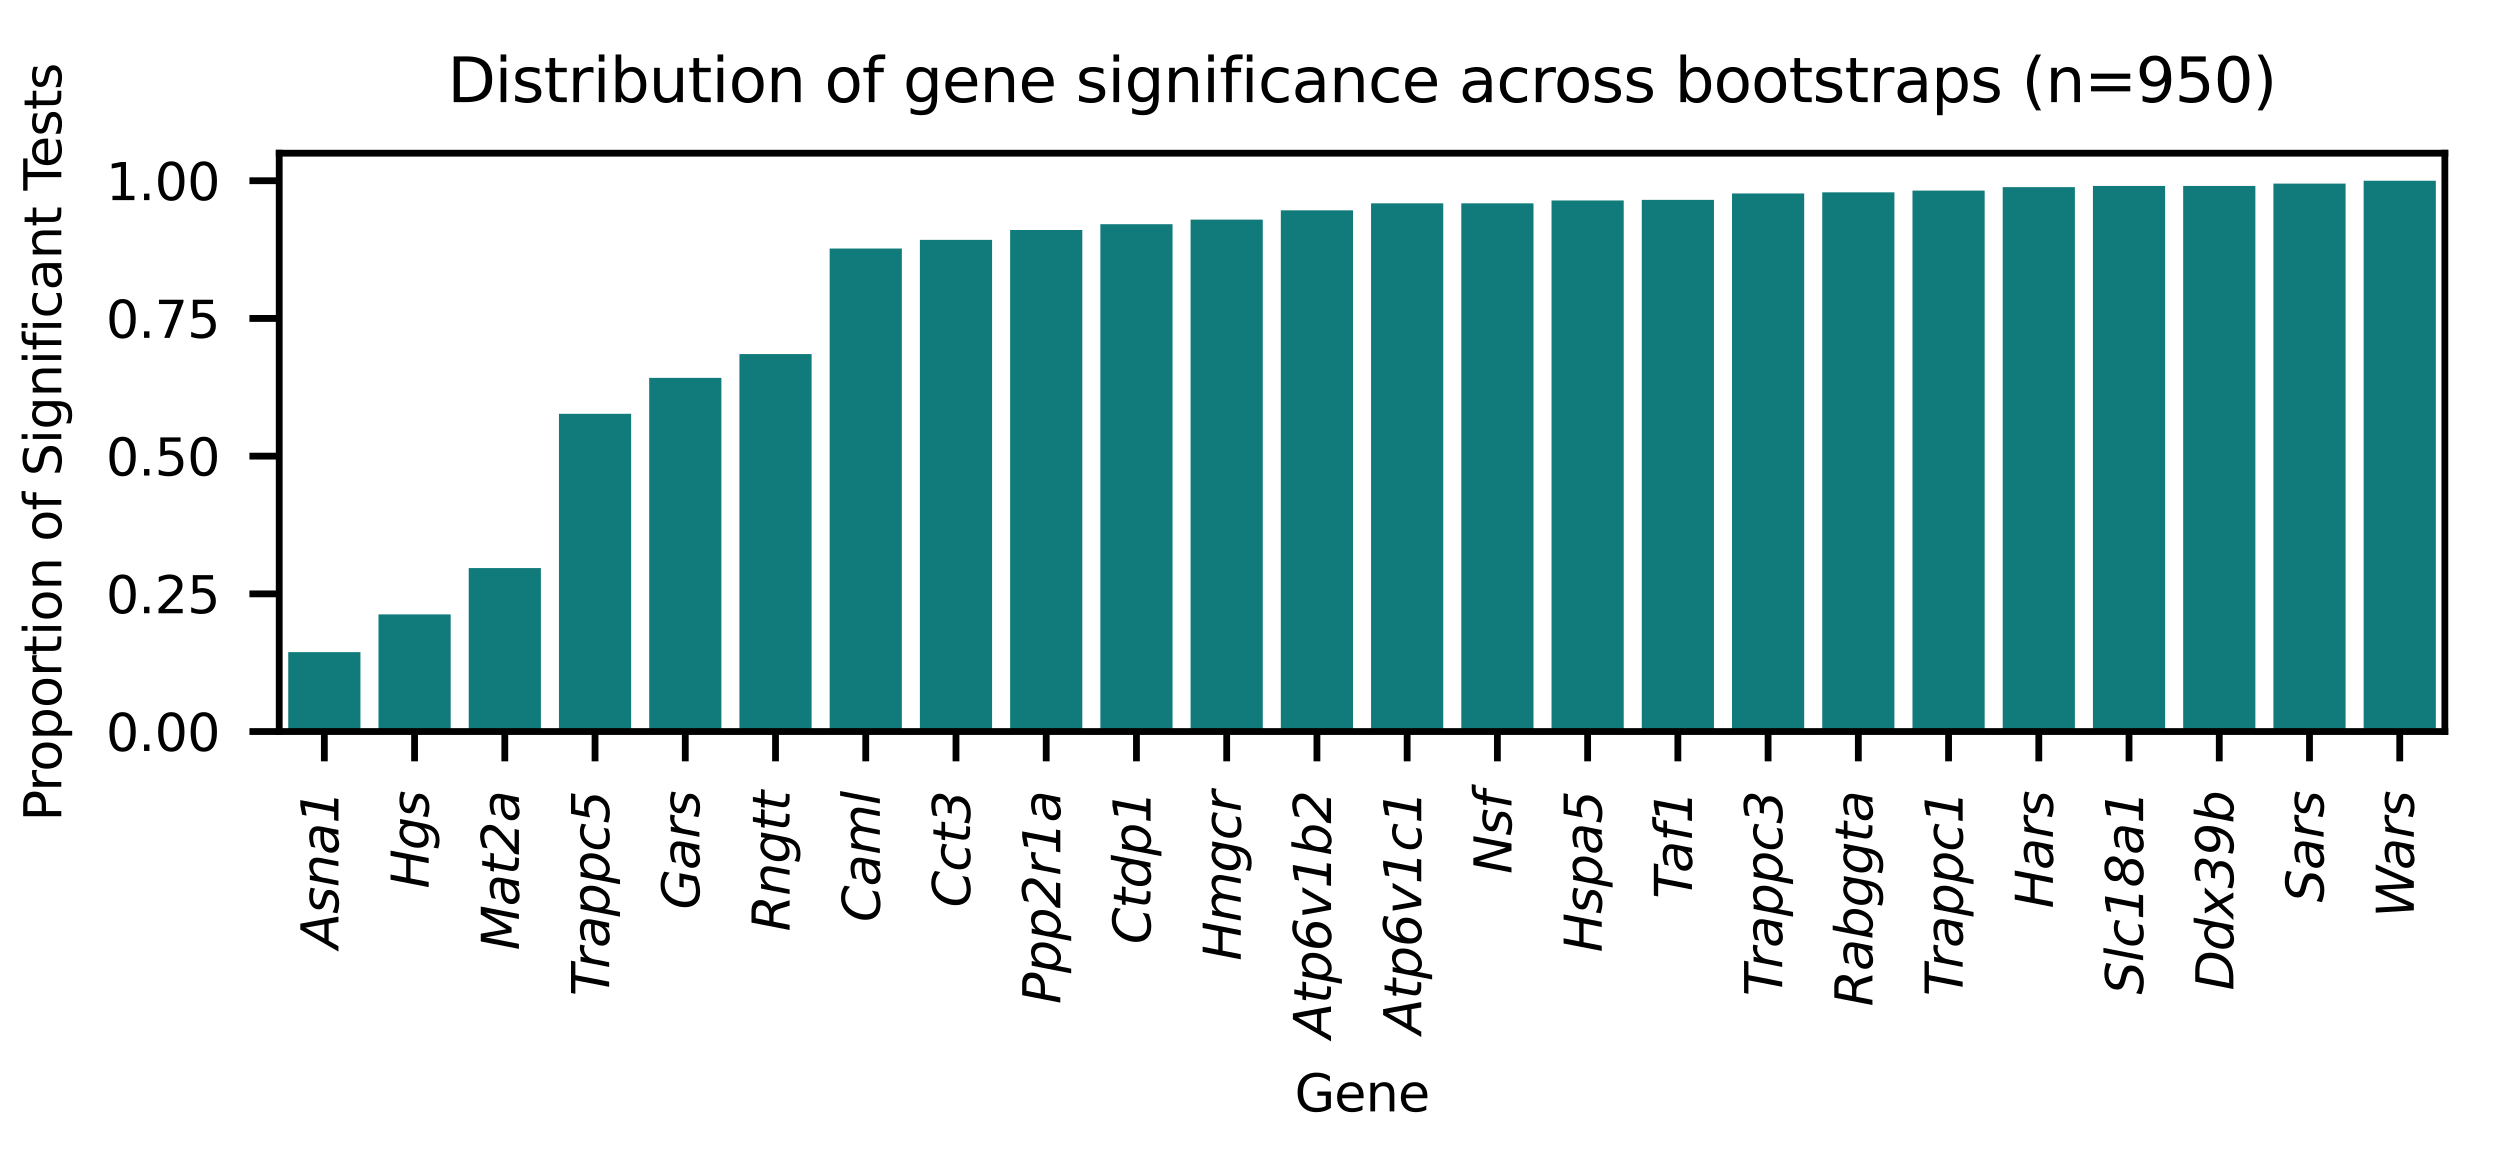 <?xml version="1.0" encoding="utf-8" standalone="no"?>
<!DOCTYPE svg PUBLIC "-//W3C//DTD SVG 1.1//EN"
  "http://www.w3.org/Graphics/SVG/1.1/DTD/svg11.dtd">
<svg xmlns:xlink="http://www.w3.org/1999/xlink" width="293.76pt" height="138.24pt" viewBox="0 0 293.76 138.24" xmlns="http://www.w3.org/2000/svg" version="1.1">
 <defs>
  <style type="text/css">*{stroke-linejoin: round; stroke-linecap: butt}</style>
 </defs>
 <g id="figure_1">
  <g id="patch_1">
   <path d="M 0 138.24 
L 293.76 138.24 
L 293.76 0 
L 0 0 
z
" style="fill: #ffffff"/>
  </g>
  <g id="axes_1">
   <g id="patch_2">
    <path d="M 32.81 85.96 
L 287.28 85.96 
L 287.28 18 
L 32.81 18 
z
" style="fill: #ffffff"/>
   </g>
   <g id="patch_3">
    <path d="M 33.87 85.96 
L 42.353 85.96 
L 42.353 76.626 
L 33.87 76.626 
z
" clip-path="url(#p35084f166c)" style="fill: #117a7a"/>
   </g>
   <g id="patch_4">
    <path d="M 44.473 85.96 
L 52.956 85.96 
L 52.956 72.198 
L 44.473 72.198 
z
" clip-path="url(#p35084f166c)" style="fill: #117a7a"/>
   </g>
   <g id="patch_5">
    <path d="M 55.076 85.96 
L 63.558 85.96 
L 63.558 66.747 
L 55.076 66.747 
z
" clip-path="url(#p35084f166c)" style="fill: #117a7a"/>
   </g>
   <g id="patch_6">
    <path d="M 65.679 85.96 
L 74.161 85.96 
L 74.161 48.625 
L 65.679 48.625 
z
" clip-path="url(#p35084f166c)" style="fill: #117a7a"/>
   </g>
   <g id="patch_7">
    <path d="M 76.282 85.96 
L 84.764 85.96 
L 84.764 44.401 
L 76.282 44.401 
z
" clip-path="url(#p35084f166c)" style="fill: #117a7a"/>
   </g>
   <g id="patch_8">
    <path d="M 86.885 85.96 
L 95.367 85.96 
L 95.367 41.607 
L 86.885 41.607 
z
" clip-path="url(#p35084f166c)" style="fill: #117a7a"/>
   </g>
   <g id="patch_9">
    <path d="M 97.488 85.96 
L 105.97 85.96 
L 105.97 29.207 
L 97.488 29.207 
z
" clip-path="url(#p35084f166c)" style="fill: #117a7a"/>
   </g>
   <g id="patch_10">
    <path d="M 108.091 85.96 
L 116.573 85.96 
L 116.573 28.185 
L 108.091 28.185 
z
" clip-path="url(#p35084f166c)" style="fill: #117a7a"/>
   </g>
   <g id="patch_11">
    <path d="M 118.694 85.96 
L 127.176 85.96 
L 127.176 27.027 
L 118.694 27.027 
z
" clip-path="url(#p35084f166c)" style="fill: #117a7a"/>
   </g>
   <g id="patch_12">
    <path d="M 129.297 85.96 
L 137.779 85.96 
L 137.779 26.346 
L 129.297 26.346 
z
" clip-path="url(#p35084f166c)" style="fill: #117a7a"/>
   </g>
   <g id="patch_13">
    <path d="M 139.899 85.96 
L 148.382 85.96 
L 148.382 25.801 
L 139.899 25.801 
z
" clip-path="url(#p35084f166c)" style="fill: #117a7a"/>
   </g>
   <g id="patch_14">
    <path d="M 150.502 85.96 
L 158.985 85.96 
L 158.985 24.711 
L 150.502 24.711 
z
" clip-path="url(#p35084f166c)" style="fill: #117a7a"/>
   </g>
   <g id="patch_15">
    <path d="M 161.105 85.96 
L 169.588 85.96 
L 169.588 23.893 
L 161.105 23.893 
z
" clip-path="url(#p35084f166c)" style="fill: #117a7a"/>
   </g>
   <g id="patch_16">
    <path d="M 171.708 85.96 
L 180.191 85.96 
L 180.191 23.893 
L 171.708 23.893 
z
" clip-path="url(#p35084f166c)" style="fill: #117a7a"/>
   </g>
   <g id="patch_17">
    <path d="M 182.311 85.96 
L 190.793 85.96 
L 190.793 23.553 
L 182.311 23.553 
z
" clip-path="url(#p35084f166c)" style="fill: #117a7a"/>
   </g>
   <g id="patch_18">
    <path d="M 192.914 85.96 
L 201.396 85.96 
L 201.396 23.484 
L 192.914 23.484 
z
" clip-path="url(#p35084f166c)" style="fill: #117a7a"/>
   </g>
   <g id="patch_19">
    <path d="M 203.517 85.96 
L 211.999 85.96 
L 211.999 22.735 
L 203.517 22.735 
z
" clip-path="url(#p35084f166c)" style="fill: #117a7a"/>
   </g>
   <g id="patch_20">
    <path d="M 214.12 85.96 
L 222.602 85.96 
L 222.602 22.599 
L 214.12 22.599 
z
" clip-path="url(#p35084f166c)" style="fill: #117a7a"/>
   </g>
   <g id="patch_21">
    <path d="M 224.723 85.96 
L 233.205 85.96 
L 233.205 22.394 
L 224.723 22.394 
z
" clip-path="url(#p35084f166c)" style="fill: #117a7a"/>
   </g>
   <g id="patch_22">
    <path d="M 235.326 85.96 
L 243.808 85.96 
L 243.808 21.986 
L 235.326 21.986 
z
" clip-path="url(#p35084f166c)" style="fill: #117a7a"/>
   </g>
   <g id="patch_23">
    <path d="M 245.929 85.96 
L 254.411 85.96 
L 254.411 21.849 
L 245.929 21.849 
z
" clip-path="url(#p35084f166c)" style="fill: #117a7a"/>
   </g>
   <g id="patch_24">
    <path d="M 256.532 85.96 
L 265.014 85.96 
L 265.014 21.849 
L 256.532 21.849 
z
" clip-path="url(#p35084f166c)" style="fill: #117a7a"/>
   </g>
   <g id="patch_25">
    <path d="M 267.134 85.96 
L 275.617 85.96 
L 275.617 21.577 
L 267.134 21.577 
z
" clip-path="url(#p35084f166c)" style="fill: #117a7a"/>
   </g>
   <g id="patch_26">
    <path d="M 277.737 85.96 
L 286.22 85.96 
L 286.22 21.236 
L 277.737 21.236 
z
" clip-path="url(#p35084f166c)" style="fill: #117a7a"/>
   </g>
   <g id="matplotlib.axis_1">
    <g id="xtick_1">
     <g id="line2d_1">
      <defs>
       <path id="m9def02c59f" d="M 0 0 
L 0 3.5 
" style="stroke: #000000; stroke-width: 0.8"/>
      </defs>
      <g>
       <use xlink:href="#m9def02c59f" x="38.111" y="85.96" style="stroke: #000000; stroke-width: 0.8"/>
      </g>
     </g>
     <g id="text_1">
      <!-- Asna1 -->
      <g transform="translate(39.767 111.487) rotate(-90) scale(0.06 -0.06)">
       <defs>
        <path id="DejaVuSans-Oblique-41" d="M 2356 4666 
L 3072 4666 
L 3938 0 
L 3278 0 
L 3084 1197 
L 984 1197 
L 325 0 
L -341 0 
L 2356 4666 
z
M 2584 4044 
L 1275 1722 
L 2988 1722 
L 2584 4044 
z
" transform="scale(0.016)"/>
        <path id="DejaVuSans-Oblique-73" d="M 3200 3397 
L 3091 2853 
Q 2863 2978 2609 3040 
Q 2356 3103 2088 3103 
Q 1634 3103 1373 2948 
Q 1113 2794 1113 2528 
Q 1113 2219 1719 2053 
Q 1766 2041 1788 2034 
L 1972 1978 
Q 2547 1819 2739 1644 
Q 2931 1469 2931 1166 
Q 2931 609 2489 259 
Q 2047 -91 1331 -91 
Q 1053 -91 747 -37 
Q 441 16 72 128 
L 184 722 
Q 500 559 806 475 
Q 1113 391 1394 391 
Q 1816 391 2080 572 
Q 2344 753 2344 1031 
Q 2344 1331 1650 1516 
L 1591 1531 
L 1394 1581 
Q 956 1697 753 1886 
Q 550 2075 550 2369 
Q 550 2928 970 3256 
Q 1391 3584 2113 3584 
Q 2397 3584 2667 3537 
Q 2938 3491 3200 3397 
z
" transform="scale(0.016)"/>
        <path id="DejaVuSans-Oblique-6e" d="M 3566 2113 
L 3156 0 
L 2578 0 
L 2988 2091 
Q 3016 2238 3031 2350 
Q 3047 2463 3047 2528 
Q 3047 2791 2881 2937 
Q 2716 3084 2419 3084 
Q 1956 3084 1622 2776 
Q 1288 2469 1184 1941 
L 800 0 
L 225 0 
L 903 3500 
L 1478 3500 
L 1363 2950 
Q 1603 3253 1940 3418 
Q 2278 3584 2650 3584 
Q 3113 3584 3367 3334 
Q 3622 3084 3622 2631 
Q 3622 2519 3608 2391 
Q 3594 2263 3566 2113 
z
" transform="scale(0.016)"/>
        <path id="DejaVuSans-Oblique-61" d="M 3438 1997 
L 3047 0 
L 2472 0 
L 2578 531 
Q 2325 219 2001 64 
Q 1678 -91 1281 -91 
Q 834 -91 548 182 
Q 263 456 263 884 
Q 263 1497 752 1853 
Q 1241 2209 2100 2209 
L 2900 2209 
L 2931 2363 
Q 2938 2388 2941 2417 
Q 2944 2447 2944 2509 
Q 2944 2788 2717 2942 
Q 2491 3097 2081 3097 
Q 1800 3097 1504 3025 
Q 1209 2953 897 2809 
L 997 3341 
Q 1322 3463 1633 3523 
Q 1944 3584 2234 3584 
Q 2853 3584 3176 3315 
Q 3500 3047 3500 2534 
Q 3500 2431 3484 2292 
Q 3469 2153 3438 1997 
z
M 2816 1759 
L 2241 1759 
Q 1534 1759 1195 1570 
Q 856 1381 856 984 
Q 856 709 1029 553 
Q 1203 397 1509 397 
Q 1978 397 2328 733 
Q 2678 1069 2791 1631 
L 2816 1759 
z
" transform="scale(0.016)"/>
        <path id="DejaVuSans-Oblique-31" d="M 416 531 
L 1447 531 
L 2144 4122 
L 978 3897 
L 1088 4441 
L 2247 4666 
L 2881 4666 
L 2075 531 
L 3103 531 
L 3003 0 
L 313 0 
L 416 531 
z
" transform="scale(0.016)"/>
       </defs>
       <use xlink:href="#DejaVuSans-Oblique-41"/>
       <use xlink:href="#DejaVuSans-Oblique-73" x="68.408"/>
       <use xlink:href="#DejaVuSans-Oblique-6e" x="120.508"/>
       <use xlink:href="#DejaVuSans-Oblique-61" x="183.887"/>
       <use xlink:href="#DejaVuSans-Oblique-31" x="245.166"/>
      </g>
     </g>
    </g>
    <g id="xtick_2">
     <g id="line2d_2">
      <g>
       <use xlink:href="#m9def02c59f" x="48.714" y="85.96" style="stroke: #000000; stroke-width: 0.8"/>
      </g>
     </g>
     <g id="text_2">
      <!-- Hgs -->
      <g transform="translate(50.37 104.407) rotate(-90) scale(0.06 -0.06)">
       <defs>
        <path id="DejaVuSans-Oblique-48" d="M 1081 4666 
L 1716 4666 
L 1344 2753 
L 3634 2753 
L 4006 4666 
L 4641 4666 
L 3731 0 
L 3097 0 
L 3531 2222 
L 1241 2222 
L 806 0 
L 172 0 
L 1081 4666 
z
" transform="scale(0.016)"/>
        <path id="DejaVuSans-Oblique-67" d="M 3816 3500 
L 3219 434 
Q 3047 -456 2561 -893 
Q 2075 -1331 1253 -1331 
Q 950 -1331 690 -1286 
Q 431 -1241 206 -1147 
L 313 -588 
Q 525 -725 762 -790 
Q 1000 -856 1269 -856 
Q 1816 -856 2167 -557 
Q 2519 -259 2631 300 
L 2681 563 
Q 2441 288 2122 144 
Q 1803 0 1434 0 
Q 903 0 598 351 
Q 294 703 294 1319 
Q 294 1803 478 2267 
Q 663 2731 997 3091 
Q 1219 3328 1514 3456 
Q 1809 3584 2131 3584 
Q 2484 3584 2746 3420 
Q 3009 3256 3138 2956 
L 3238 3500 
L 3816 3500 
z
M 2950 2216 
Q 2950 2641 2750 2872 
Q 2550 3103 2181 3103 
Q 1953 3103 1747 3012 
Q 1541 2922 1394 2759 
Q 1156 2491 1023 2127 
Q 891 1763 891 1375 
Q 891 944 1092 712 
Q 1294 481 1672 481 
Q 2219 481 2584 976 
Q 2950 1472 2950 2216 
z
" transform="scale(0.016)"/>
       </defs>
       <use xlink:href="#DejaVuSans-Oblique-48"/>
       <use xlink:href="#DejaVuSans-Oblique-67" x="75.195"/>
       <use xlink:href="#DejaVuSans-Oblique-73" x="138.672"/>
      </g>
     </g>
    </g>
    <g id="xtick_3">
     <g id="line2d_3">
      <g>
       <use xlink:href="#m9def02c59f" x="59.317" y="85.96" style="stroke: #000000; stroke-width: 0.8"/>
      </g>
     </g>
     <g id="text_3">
      <!-- Mat2a -->
      <g transform="translate(60.973 111.66) rotate(-90) scale(0.06 -0.06)">
       <defs>
        <path id="DejaVuSans-Oblique-4d" d="M 1081 4666 
L 2028 4666 
L 2572 1522 
L 4378 4666 
L 5350 4666 
L 4441 0 
L 3828 0 
L 4622 4091 
L 2791 897 
L 2175 897 
L 1581 4103 
L 788 0 
L 172 0 
L 1081 4666 
z
" transform="scale(0.016)"/>
        <path id="DejaVuSans-Oblique-74" d="M 2706 3500 
L 2619 3053 
L 1472 3053 
L 1100 1153 
Q 1081 1047 1072 975 
Q 1063 903 1063 863 
Q 1063 663 1183 572 
Q 1303 481 1569 481 
L 2150 481 
L 2053 0 
L 1503 0 
Q 991 0 739 200 
Q 488 400 488 806 
Q 488 878 497 964 
Q 506 1050 525 1153 
L 897 3053 
L 409 3053 
L 500 3500 
L 978 3500 
L 1172 4494 
L 1747 4494 
L 1556 3500 
L 2706 3500 
z
" transform="scale(0.016)"/>
        <path id="DejaVuSans-Oblique-32" d="M 2950 2253 
L 934 525 
L 3163 525 
L 3053 0 
L 25 0 
L 128 531 
L 2234 2338 
Q 2656 2703 2832 2979 
Q 3009 3256 3009 3547 
Q 3009 3850 2796 4040 
Q 2584 4231 2241 4231 
Q 1944 4231 1581 4125 
Q 1219 4019 806 3816 
L 922 4441 
Q 1309 4594 1662 4672 
Q 2016 4750 2316 4750 
Q 2928 4750 3301 4425 
Q 3675 4100 3675 3572 
Q 3675 3216 3497 2892 
Q 3319 2569 2950 2253 
z
" transform="scale(0.016)"/>
       </defs>
       <use xlink:href="#DejaVuSans-Oblique-4d"/>
       <use xlink:href="#DejaVuSans-Oblique-61" x="86.279"/>
       <use xlink:href="#DejaVuSans-Oblique-74" x="147.559"/>
       <use xlink:href="#DejaVuSans-Oblique-32" x="186.768"/>
       <use xlink:href="#DejaVuSans-Oblique-61" x="250.391"/>
      </g>
     </g>
    </g>
    <g id="xtick_4">
     <g id="line2d_4">
      <g>
       <use xlink:href="#m9def02c59f" x="69.92" y="85.96" style="stroke: #000000; stroke-width: 0.8"/>
      </g>
     </g>
     <g id="text_4">
      <!-- Trappc5 -->
      <g transform="translate(71.576 117.038) rotate(-90) scale(0.06 -0.06)">
       <defs>
        <path id="DejaVuSans-Oblique-54" d="M 378 4666 
L 4325 4666 
L 4225 4134 
L 2559 4134 
L 1759 0 
L 1125 0 
L 1925 4134 
L 275 4134 
L 378 4666 
z
" transform="scale(0.016)"/>
        <path id="DejaVuSans-Oblique-72" d="M 2853 2969 
Q 2766 3016 2653 3041 
Q 2541 3066 2413 3066 
Q 1953 3066 1609 2717 
Q 1266 2369 1153 1784 
L 800 0 
L 225 0 
L 909 3500 
L 1484 3500 
L 1375 2956 
Q 1603 3259 1920 3421 
Q 2238 3584 2597 3584 
Q 2691 3584 2781 3573 
Q 2872 3563 2963 3538 
L 2853 2969 
z
" transform="scale(0.016)"/>
        <path id="DejaVuSans-Oblique-70" d="M 3175 2156 
Q 3175 2616 2975 2859 
Q 2775 3103 2400 3103 
Q 2144 3103 1911 2972 
Q 1678 2841 1497 2591 
Q 1319 2344 1212 1994 
Q 1106 1644 1106 1300 
Q 1106 863 1306 627 
Q 1506 391 1875 391 
Q 2147 391 2380 519 
Q 2613 647 2778 891 
Q 2956 1147 3065 1494 
Q 3175 1841 3175 2156 
z
M 1394 2969 
Q 1625 3272 1939 3428 
Q 2253 3584 2638 3584 
Q 3175 3584 3472 3232 
Q 3769 2881 3769 2247 
Q 3769 1728 3584 1258 
Q 3400 788 3053 416 
Q 2822 169 2531 39 
Q 2241 -91 1919 -91 
Q 1547 -91 1294 64 
Q 1041 219 916 525 
L 556 -1331 
L -19 -1331 
L 922 3500 
L 1497 3500 
L 1394 2969 
z
" transform="scale(0.016)"/>
        <path id="DejaVuSans-Oblique-63" d="M 3431 3366 
L 3316 2797 
Q 3109 2947 2876 3022 
Q 2644 3097 2394 3097 
Q 2119 3097 1870 3000 
Q 1622 2903 1453 2725 
Q 1184 2453 1037 2087 
Q 891 1722 891 1331 
Q 891 859 1127 628 
Q 1363 397 1844 397 
Q 2081 397 2348 469 
Q 2616 541 2906 684 
L 2797 116 
Q 2547 13 2283 -39 
Q 2019 -91 1741 -91 
Q 1044 -91 669 257 
Q 294 606 294 1253 
Q 294 1797 489 2255 
Q 684 2713 1069 3078 
Q 1331 3328 1684 3456 
Q 2038 3584 2456 3584 
Q 2700 3584 2940 3529 
Q 3181 3475 3431 3366 
z
" transform="scale(0.016)"/>
        <path id="DejaVuSans-Oblique-35" d="M 3719 4666 
L 3622 4141 
L 1691 4141 
L 1466 2988 
Q 1609 3034 1757 3056 
Q 1906 3078 2059 3078 
Q 2706 3078 3081 2731 
Q 3456 2384 3456 1791 
Q 3456 1375 3264 994 
Q 3072 613 2719 325 
Q 2469 125 2108 17 
Q 1747 -91 1319 -91 
Q 1038 -91 744 -41 
Q 450 9 128 109 
L 244 697 
Q 531 556 820 486 
Q 1109 416 1403 416 
Q 2013 416 2411 781 
Q 2809 1147 2809 1697 
Q 2809 2103 2548 2328 
Q 2288 2553 1819 2553 
Q 1572 2553 1305 2495 
Q 1038 2438 756 2322 
L 1209 4666 
L 3719 4666 
z
" transform="scale(0.016)"/>
       </defs>
       <use xlink:href="#DejaVuSans-Oblique-54"/>
       <use xlink:href="#DejaVuSans-Oblique-72" x="53.334"/>
       <use xlink:href="#DejaVuSans-Oblique-61" x="94.447"/>
       <use xlink:href="#DejaVuSans-Oblique-70" x="155.727"/>
       <use xlink:href="#DejaVuSans-Oblique-70" x="219.203"/>
       <use xlink:href="#DejaVuSans-Oblique-63" x="282.68"/>
       <use xlink:href="#DejaVuSans-Oblique-35" x="337.66"/>
      </g>
     </g>
    </g>
    <g id="xtick_5">
     <g id="line2d_5">
      <g>
       <use xlink:href="#m9def02c59f" x="80.523" y="85.96" style="stroke: #000000; stroke-width: 0.8"/>
      </g>
     </g>
     <g id="text_5">
      <!-- Gars -->
      <g transform="translate(82.179 106.878) rotate(-90) scale(0.06 -0.06)">
       <defs>
        <path id="DejaVuSans-Oblique-47" d="M 3494 697 
L 3738 1919 
L 2700 1919 
L 2797 2438 
L 4453 2438 
L 4050 384 
Q 3634 156 3143 32 
Q 2653 -91 2156 -91 
Q 1278 -91 783 396 
Q 288 884 288 1753 
Q 288 2475 589 3126 
Q 891 3778 1422 4213 
Q 1756 4484 2153 4617 
Q 2550 4750 3034 4750 
Q 3472 4750 3873 4639 
Q 4275 4528 4641 4306 
L 4513 3634 
Q 4231 3928 3853 4083 
Q 3475 4238 3047 4238 
Q 2550 4238 2172 4048 
Q 1794 3859 1497 3463 
Q 1244 3125 1098 2667 
Q 953 2209 953 1734 
Q 953 1081 1287 751 
Q 1622 422 2284 422 
Q 2616 422 2925 492 
Q 3234 563 3494 697 
z
" transform="scale(0.016)"/>
       </defs>
       <use xlink:href="#DejaVuSans-Oblique-47"/>
       <use xlink:href="#DejaVuSans-Oblique-61" x="77.49"/>
       <use xlink:href="#DejaVuSans-Oblique-72" x="138.77"/>
       <use xlink:href="#DejaVuSans-Oblique-73" x="179.883"/>
      </g>
     </g>
    </g>
    <g id="xtick_6">
     <g id="line2d_6">
      <g>
       <use xlink:href="#m9def02c59f" x="91.126" y="85.96" style="stroke: #000000; stroke-width: 0.8"/>
      </g>
     </g>
     <g id="text_6">
      <!-- Rngtt -->
      <g transform="translate(92.782 109.445) rotate(-90) scale(0.06 -0.06)">
       <defs>
        <path id="DejaVuSans-Oblique-52" d="M 1613 4147 
L 1294 2491 
L 2106 2491 
Q 2584 2491 2879 2755 
Q 3175 3019 3175 3444 
Q 3175 3784 2976 3965 
Q 2778 4147 2406 4147 
L 1613 4147 
z
M 2772 2241 
Q 2972 2194 3105 2009 
Q 3238 1825 3413 1275 
L 3809 0 
L 3144 0 
L 2778 1197 
Q 2638 1659 2453 1815 
Q 2269 1972 1888 1972 
L 1191 1972 
L 806 0 
L 172 0 
L 1081 4666 
L 2503 4666 
Q 3150 4666 3495 4373 
Q 3841 4081 3841 3531 
Q 3841 3044 3547 2687 
Q 3253 2331 2772 2241 
z
" transform="scale(0.016)"/>
       </defs>
       <use xlink:href="#DejaVuSans-Oblique-52"/>
       <use xlink:href="#DejaVuSans-Oblique-6e" x="69.482"/>
       <use xlink:href="#DejaVuSans-Oblique-67" x="132.861"/>
       <use xlink:href="#DejaVuSans-Oblique-74" x="196.338"/>
       <use xlink:href="#DejaVuSans-Oblique-74" x="235.547"/>
      </g>
     </g>
    </g>
    <g id="xtick_7">
     <g id="line2d_7">
      <g>
       <use xlink:href="#m9def02c59f" x="101.729" y="85.96" style="stroke: #000000; stroke-width: 0.8"/>
      </g>
     </g>
     <g id="text_7">
      <!-- Caml -->
      <g transform="translate(103.385 108.338) rotate(-90) scale(0.06 -0.06)">
       <defs>
        <path id="DejaVuSans-Oblique-43" d="M 4447 4306 
L 4319 3641 
Q 4019 3944 3683 4091 
Q 3347 4238 2956 4238 
Q 2422 4238 2017 3981 
Q 1613 3725 1319 3200 
Q 1131 2863 1032 2486 
Q 934 2109 934 1728 
Q 934 1091 1264 756 
Q 1594 422 2222 422 
Q 2656 422 3056 561 
Q 3456 700 3834 978 
L 3688 231 
Q 3316 72 2936 -9 
Q 2556 -91 2175 -91 
Q 1278 -91 773 396 
Q 269 884 269 1753 
Q 269 2309 461 2846 
Q 653 3384 1013 3828 
Q 1394 4300 1883 4525 
Q 2372 4750 3022 4750 
Q 3422 4750 3780 4639 
Q 4138 4528 4447 4306 
z
" transform="scale(0.016)"/>
        <path id="DejaVuSans-Oblique-6d" d="M 5747 2113 
L 5338 0 
L 4763 0 
L 5166 2094 
Q 5191 2228 5203 2325 
Q 5216 2422 5216 2491 
Q 5216 2772 5059 2928 
Q 4903 3084 4622 3084 
Q 4203 3084 3875 2770 
Q 3547 2456 3450 1953 
L 3066 0 
L 2491 0 
L 2900 2094 
Q 2925 2209 2937 2307 
Q 2950 2406 2950 2484 
Q 2950 2769 2794 2926 
Q 2638 3084 2363 3084 
Q 1938 3084 1609 2770 
Q 1281 2456 1184 1953 
L 800 0 
L 225 0 
L 909 3500 
L 1484 3500 
L 1375 2956 
Q 1609 3263 1923 3423 
Q 2238 3584 2597 3584 
Q 2978 3584 3223 3384 
Q 3469 3184 3519 2828 
Q 3781 3197 4126 3390 
Q 4472 3584 4856 3584 
Q 5306 3584 5551 3325 
Q 5797 3066 5797 2591 
Q 5797 2488 5784 2364 
Q 5772 2241 5747 2113 
z
" transform="scale(0.016)"/>
        <path id="DejaVuSans-Oblique-6c" d="M 1172 4863 
L 1747 4863 
L 800 0 
L 225 0 
L 1172 4863 
z
" transform="scale(0.016)"/>
       </defs>
       <use xlink:href="#DejaVuSans-Oblique-43"/>
       <use xlink:href="#DejaVuSans-Oblique-61" x="69.824"/>
       <use xlink:href="#DejaVuSans-Oblique-6d" x="131.104"/>
       <use xlink:href="#DejaVuSans-Oblique-6c" x="228.516"/>
      </g>
     </g>
    </g>
    <g id="xtick_8">
     <g id="line2d_8">
      <g>
       <use xlink:href="#m9def02c59f" x="112.332" y="85.96" style="stroke: #000000; stroke-width: 0.8"/>
      </g>
     </g>
     <g id="text_8">
      <!-- Cct3 -->
      <g transform="translate(113.987 106.618) rotate(-90) scale(0.06 -0.06)">
       <defs>
        <path id="DejaVuSans-Oblique-33" d="M 1013 4550 
Q 1356 4650 1679 4700 
Q 2003 4750 2316 4750 
Q 2934 4750 3296 4475 
Q 3659 4200 3659 3738 
Q 3659 3284 3373 2959 
Q 3088 2634 2584 2516 
Q 2978 2403 3162 2165 
Q 3347 1928 3347 1538 
Q 3347 1163 3167 834 
Q 2988 506 2650 269 
Q 2394 88 2037 -1 
Q 1681 -91 1216 -91 
Q 922 -91 622 -33 
Q 322 25 13 141 
L 128 738 
Q 422 575 720 495 
Q 1019 416 1331 416 
Q 1947 416 2330 733 
Q 2713 1050 2713 1556 
Q 2713 1881 2469 2057 
Q 2225 2234 1772 2234 
L 1228 2234 
L 1325 2747 
L 1900 2747 
Q 2419 2747 2717 2984 
Q 3016 3222 3016 3628 
Q 3016 3922 2797 4083 
Q 2578 4244 2181 4244 
Q 1881 4244 1567 4180 
Q 1253 4116 916 3988 
L 1013 4550 
z
" transform="scale(0.016)"/>
       </defs>
       <use xlink:href="#DejaVuSans-Oblique-43"/>
       <use xlink:href="#DejaVuSans-Oblique-63" x="69.824"/>
       <use xlink:href="#DejaVuSans-Oblique-74" x="124.805"/>
       <use xlink:href="#DejaVuSans-Oblique-33" x="164.014"/>
      </g>
     </g>
    </g>
    <g id="xtick_9">
     <g id="line2d_9">
      <g>
       <use xlink:href="#m9def02c59f" x="122.935" y="85.96" style="stroke: #000000; stroke-width: 0.8"/>
      </g>
     </g>
     <g id="text_9">
      <!-- Ppp2r1a -->
      <g transform="translate(124.59 117.974) rotate(-90) scale(0.06 -0.06)">
       <defs>
        <path id="DejaVuSans-Oblique-50" d="M 1081 4666 
L 2541 4666 
Q 3178 4666 3512 4369 
Q 3847 4072 3847 3500 
Q 3847 2731 3353 2303 
Q 2859 1875 1966 1875 
L 1172 1875 
L 806 0 
L 172 0 
L 1081 4666 
z
M 1613 4147 
L 1275 2394 
L 2069 2394 
Q 2606 2394 2893 2669 
Q 3181 2944 3181 3456 
Q 3181 3784 2986 3965 
Q 2791 4147 2438 4147 
L 1613 4147 
z
" transform="scale(0.016)"/>
       </defs>
       <use xlink:href="#DejaVuSans-Oblique-50"/>
       <use xlink:href="#DejaVuSans-Oblique-70" x="60.303"/>
       <use xlink:href="#DejaVuSans-Oblique-70" x="123.779"/>
       <use xlink:href="#DejaVuSans-Oblique-32" x="187.256"/>
       <use xlink:href="#DejaVuSans-Oblique-72" x="250.879"/>
       <use xlink:href="#DejaVuSans-Oblique-31" x="291.992"/>
       <use xlink:href="#DejaVuSans-Oblique-61" x="355.615"/>
      </g>
     </g>
    </g>
    <g id="xtick_10">
     <g id="line2d_10">
      <g>
       <use xlink:href="#m9def02c59f" x="133.538" y="85.96" style="stroke: #000000; stroke-width: 0.8"/>
      </g>
     </g>
     <g id="text_10">
      <!-- Ctdp1 -->
      <g transform="translate(135.193 110.938) rotate(-90) scale(0.06 -0.06)">
       <defs>
        <path id="DejaVuSans-Oblique-64" d="M 2675 525 
Q 2444 222 2128 65 
Q 1813 -91 1428 -91 
Q 903 -91 598 267 
Q 294 625 294 1247 
Q 294 1766 478 2236 
Q 663 2706 1013 3078 
Q 1244 3325 1534 3454 
Q 1825 3584 2144 3584 
Q 2481 3584 2739 3421 
Q 2997 3259 3138 2956 
L 3513 4863 
L 4091 4863 
L 3144 0 
L 2566 0 
L 2675 525 
z
M 891 1350 
Q 891 897 1095 644 
Q 1300 391 1663 391 
Q 1931 391 2161 520 
Q 2391 650 2566 903 
Q 2750 1166 2856 1509 
Q 2963 1853 2963 2188 
Q 2963 2622 2758 2865 
Q 2553 3109 2194 3109 
Q 1922 3109 1687 2981 
Q 1453 2853 1288 2613 
Q 1106 2353 998 2009 
Q 891 1666 891 1350 
z
" transform="scale(0.016)"/>
       </defs>
       <use xlink:href="#DejaVuSans-Oblique-43"/>
       <use xlink:href="#DejaVuSans-Oblique-74" x="69.824"/>
       <use xlink:href="#DejaVuSans-Oblique-64" x="109.033"/>
       <use xlink:href="#DejaVuSans-Oblique-70" x="172.51"/>
       <use xlink:href="#DejaVuSans-Oblique-31" x="235.986"/>
      </g>
     </g>
    </g>
    <g id="xtick_11">
     <g id="line2d_11">
      <g>
       <use xlink:href="#m9def02c59f" x="144.141" y="85.96" style="stroke: #000000; stroke-width: 0.8"/>
      </g>
     </g>
     <g id="text_11">
      <!-- Hmgcr -->
      <g transform="translate(145.796 112.891) rotate(-90) scale(0.06 -0.06)">
       <use xlink:href="#DejaVuSans-Oblique-48"/>
       <use xlink:href="#DejaVuSans-Oblique-6d" x="75.195"/>
       <use xlink:href="#DejaVuSans-Oblique-67" x="172.607"/>
       <use xlink:href="#DejaVuSans-Oblique-63" x="236.084"/>
       <use xlink:href="#DejaVuSans-Oblique-72" x="291.064"/>
      </g>
     </g>
    </g>
    <g id="xtick_12">
     <g id="line2d_12">
      <g>
       <use xlink:href="#m9def02c59f" x="154.744" y="85.96" style="stroke: #000000; stroke-width: 0.8"/>
      </g>
     </g>
     <g id="text_12">
      <!-- Atp6v1b2 -->
      <g transform="translate(156.399 122.038) rotate(-90) scale(0.06 -0.06)">
       <defs>
        <path id="DejaVuSans-Oblique-36" d="M 2938 1728 
Q 2938 2125 2734 2354 
Q 2531 2584 2181 2584 
Q 1697 2584 1367 2211 
Q 1038 1838 1038 1288 
Q 1038 875 1239 642 
Q 1441 409 1797 409 
Q 2284 409 2611 792 
Q 2938 1175 2938 1728 
z
M 3788 4556 
L 3681 3981 
Q 3500 4100 3265 4162 
Q 3031 4225 2766 4225 
Q 2119 4225 1726 3819 
Q 1334 3413 1141 2547 
Q 1369 2813 1670 2948 
Q 1972 3084 2322 3084 
Q 2894 3084 3233 2754 
Q 3572 2425 3572 1869 
Q 3572 1413 3405 1020 
Q 3238 628 2919 331 
Q 2700 128 2409 18 
Q 2119 -91 1791 -91 
Q 1147 -91 775 318 
Q 403 728 403 1441 
Q 403 2103 573 2717 
Q 744 3331 1050 3781 
Q 1372 4256 1830 4503 
Q 2288 4750 2841 4750 
Q 3084 4750 3321 4701 
Q 3559 4653 3788 4556 
z
" transform="scale(0.016)"/>
        <path id="DejaVuSans-Oblique-76" d="M 459 3500 
L 1069 3500 
L 1581 525 
L 3256 3500 
L 3866 3500 
L 1875 0 
L 1100 0 
L 459 3500 
z
" transform="scale(0.016)"/>
        <path id="DejaVuSans-Oblique-62" d="M 3169 2138 
Q 3169 2591 2961 2847 
Q 2753 3103 2388 3103 
Q 2122 3103 1889 2973 
Q 1656 2844 1484 2597 
Q 1303 2338 1198 1995 
Q 1094 1653 1094 1313 
Q 1094 881 1298 636 
Q 1503 391 1863 391 
Q 2134 391 2365 517 
Q 2597 644 2772 891 
Q 2950 1147 3059 1487 
Q 3169 1828 3169 2138 
z
M 1381 2969 
Q 1594 3256 1914 3420 
Q 2234 3584 2584 3584 
Q 3122 3584 3439 3221 
Q 3756 2859 3756 2241 
Q 3756 1734 3570 1259 
Q 3384 784 3041 416 
Q 2816 172 2522 40 
Q 2228 -91 1906 -91 
Q 1566 -91 1316 65 
Q 1066 222 909 531 
L 806 0 
L 231 0 
L 1178 4863 
L 1753 4863 
L 1381 2969 
z
" transform="scale(0.016)"/>
       </defs>
       <use xlink:href="#DejaVuSans-Oblique-41"/>
       <use xlink:href="#DejaVuSans-Oblique-74" x="68.408"/>
       <use xlink:href="#DejaVuSans-Oblique-70" x="107.617"/>
       <use xlink:href="#DejaVuSans-Oblique-36" x="171.094"/>
       <use xlink:href="#DejaVuSans-Oblique-76" x="234.717"/>
       <use xlink:href="#DejaVuSans-Oblique-31" x="293.896"/>
       <use xlink:href="#DejaVuSans-Oblique-62" x="357.52"/>
       <use xlink:href="#DejaVuSans-Oblique-32" x="420.996"/>
      </g>
     </g>
    </g>
    <g id="xtick_13">
     <g id="line2d_13">
      <g>
       <use xlink:href="#m9def02c59f" x="165.346" y="85.96" style="stroke: #000000; stroke-width: 0.8"/>
      </g>
     </g>
     <g id="text_13">
      <!-- Atp6v1c1 -->
      <g transform="translate(167.002 121.528) rotate(-90) scale(0.06 -0.06)">
       <use xlink:href="#DejaVuSans-Oblique-41"/>
       <use xlink:href="#DejaVuSans-Oblique-74" x="68.408"/>
       <use xlink:href="#DejaVuSans-Oblique-70" x="107.617"/>
       <use xlink:href="#DejaVuSans-Oblique-36" x="171.094"/>
       <use xlink:href="#DejaVuSans-Oblique-76" x="234.717"/>
       <use xlink:href="#DejaVuSans-Oblique-31" x="293.896"/>
       <use xlink:href="#DejaVuSans-Oblique-63" x="357.52"/>
       <use xlink:href="#DejaVuSans-Oblique-31" x="412.5"/>
      </g>
     </g>
    </g>
    <g id="xtick_14">
     <g id="line2d_14">
      <g>
       <use xlink:href="#m9def02c59f" x="175.949" y="85.96" style="stroke: #000000; stroke-width: 0.8"/>
      </g>
     </g>
     <g id="text_14">
      <!-- Nsf -->
      <g transform="translate(177.605 102.687) rotate(-90) scale(0.06 -0.06)">
       <defs>
        <path id="DejaVuSans-Oblique-4e" d="M 1081 4666 
L 1931 4666 
L 3219 666 
L 4000 4666 
L 4616 4666 
L 3706 0 
L 2853 0 
L 1569 4025 
L 788 0 
L 172 0 
L 1081 4666 
z
" transform="scale(0.016)"/>
        <path id="DejaVuSans-Oblique-66" d="M 3059 4863 
L 2969 4384 
L 2419 4384 
Q 2106 4384 1964 4261 
Q 1822 4138 1753 3809 
L 1691 3500 
L 2638 3500 
L 2553 3053 
L 1606 3053 
L 1013 0 
L 434 0 
L 1031 3053 
L 481 3053 
L 563 3500 
L 1113 3500 
L 1159 3744 
Q 1278 4363 1576 4613 
Q 1875 4863 2516 4863 
L 3059 4863 
z
" transform="scale(0.016)"/>
       </defs>
       <use xlink:href="#DejaVuSans-Oblique-4e"/>
       <use xlink:href="#DejaVuSans-Oblique-73" x="74.805"/>
       <use xlink:href="#DejaVuSans-Oblique-66" x="126.904"/>
      </g>
     </g>
    </g>
    <g id="xtick_15">
     <g id="line2d_15">
      <g>
       <use xlink:href="#m9def02c59f" x="186.552" y="85.96" style="stroke: #000000; stroke-width: 0.8"/>
      </g>
     </g>
     <g id="text_15">
      <!-- Hspa5 -->
      <g transform="translate(188.208 111.901) rotate(-90) scale(0.06 -0.06)">
       <use xlink:href="#DejaVuSans-Oblique-48"/>
       <use xlink:href="#DejaVuSans-Oblique-73" x="75.195"/>
       <use xlink:href="#DejaVuSans-Oblique-70" x="127.295"/>
       <use xlink:href="#DejaVuSans-Oblique-61" x="190.771"/>
       <use xlink:href="#DejaVuSans-Oblique-35" x="252.051"/>
      </g>
     </g>
    </g>
    <g id="xtick_16">
     <g id="line2d_16">
      <g>
       <use xlink:href="#m9def02c59f" x="197.155" y="85.96" style="stroke: #000000; stroke-width: 0.8"/>
      </g>
     </g>
     <g id="text_16">
      <!-- Taf1 -->
      <g transform="translate(198.811 105.601) rotate(-90) scale(0.06 -0.06)">
       <use xlink:href="#DejaVuSans-Oblique-54"/>
       <use xlink:href="#DejaVuSans-Oblique-61" x="50.584"/>
       <use xlink:href="#DejaVuSans-Oblique-66" x="111.863"/>
       <use xlink:href="#DejaVuSans-Oblique-31" x="147.068"/>
      </g>
     </g>
    </g>
    <g id="xtick_17">
     <g id="line2d_17">
      <g>
       <use xlink:href="#m9def02c59f" x="207.758" y="85.96" style="stroke: #000000; stroke-width: 0.8"/>
      </g>
     </g>
     <g id="text_17">
      <!-- Trappc3 -->
      <g transform="translate(209.414 117.038) rotate(-90) scale(0.06 -0.06)">
       <use xlink:href="#DejaVuSans-Oblique-54"/>
       <use xlink:href="#DejaVuSans-Oblique-72" x="53.334"/>
       <use xlink:href="#DejaVuSans-Oblique-61" x="94.447"/>
       <use xlink:href="#DejaVuSans-Oblique-70" x="155.727"/>
       <use xlink:href="#DejaVuSans-Oblique-70" x="219.203"/>
       <use xlink:href="#DejaVuSans-Oblique-63" x="282.68"/>
       <use xlink:href="#DejaVuSans-Oblique-33" x="337.66"/>
      </g>
     </g>
    </g>
    <g id="xtick_18">
     <g id="line2d_18">
      <g>
       <use xlink:href="#m9def02c59f" x="218.361" y="85.96" style="stroke: #000000; stroke-width: 0.8"/>
      </g>
     </g>
     <g id="text_18">
      <!-- Rabggta -->
      <g transform="translate(220.017 118.262) rotate(-90) scale(0.06 -0.06)">
       <use xlink:href="#DejaVuSans-Oblique-52"/>
       <use xlink:href="#DejaVuSans-Oblique-61" x="69.482"/>
       <use xlink:href="#DejaVuSans-Oblique-62" x="130.762"/>
       <use xlink:href="#DejaVuSans-Oblique-67" x="194.238"/>
       <use xlink:href="#DejaVuSans-Oblique-67" x="257.715"/>
       <use xlink:href="#DejaVuSans-Oblique-74" x="321.191"/>
       <use xlink:href="#DejaVuSans-Oblique-61" x="360.4"/>
      </g>
     </g>
    </g>
    <g id="xtick_19">
     <g id="line2d_19">
      <g>
       <use xlink:href="#m9def02c59f" x="228.964" y="85.96" style="stroke: #000000; stroke-width: 0.8"/>
      </g>
     </g>
     <g id="text_19">
      <!-- Trappc1 -->
      <g transform="translate(230.62 117.038) rotate(-90) scale(0.06 -0.06)">
       <use xlink:href="#DejaVuSans-Oblique-54"/>
       <use xlink:href="#DejaVuSans-Oblique-72" x="53.334"/>
       <use xlink:href="#DejaVuSans-Oblique-61" x="94.447"/>
       <use xlink:href="#DejaVuSans-Oblique-70" x="155.727"/>
       <use xlink:href="#DejaVuSans-Oblique-70" x="219.203"/>
       <use xlink:href="#DejaVuSans-Oblique-63" x="282.68"/>
       <use xlink:href="#DejaVuSans-Oblique-31" x="337.66"/>
      </g>
     </g>
    </g>
    <g id="xtick_20">
     <g id="line2d_20">
      <g>
       <use xlink:href="#m9def02c59f" x="239.567" y="85.96" style="stroke: #000000; stroke-width: 0.8"/>
      </g>
     </g>
     <g id="text_20">
      <!-- Hars -->
      <g transform="translate(241.222 106.741) rotate(-90) scale(0.06 -0.06)">
       <use xlink:href="#DejaVuSans-Oblique-48"/>
       <use xlink:href="#DejaVuSans-Oblique-61" x="75.195"/>
       <use xlink:href="#DejaVuSans-Oblique-72" x="136.475"/>
       <use xlink:href="#DejaVuSans-Oblique-73" x="177.588"/>
      </g>
     </g>
    </g>
    <g id="xtick_21">
     <g id="line2d_21">
      <g>
       <use xlink:href="#m9def02c59f" x="250.17" y="85.96" style="stroke: #000000; stroke-width: 0.8"/>
      </g>
     </g>
     <g id="text_21">
      <!-- Slc18a1 -->
      <g transform="translate(251.825 116.864) rotate(-90) scale(0.06 -0.06)">
       <defs>
        <path id="DejaVuSans-Oblique-53" d="M 3859 4513 
L 3738 3897 
Q 3422 4066 3111 4152 
Q 2800 4238 2509 4238 
Q 1944 4238 1609 3991 
Q 1275 3744 1275 3334 
Q 1275 3109 1398 2989 
Q 1522 2869 2034 2731 
L 2413 2638 
Q 3053 2472 3303 2217 
Q 3553 1963 3553 1503 
Q 3553 797 2998 353 
Q 2444 -91 1538 -91 
Q 1166 -91 791 -17 
Q 416 56 38 206 
L 166 856 
Q 513 641 861 531 
Q 1209 422 1556 422 
Q 2147 422 2503 684 
Q 2859 947 2859 1369 
Q 2859 1650 2717 1795 
Q 2575 1941 2106 2059 
L 1728 2156 
Q 1081 2325 845 2545 
Q 609 2766 609 3163 
Q 609 3859 1145 4304 
Q 1681 4750 2541 4750 
Q 2875 4750 3203 4690 
Q 3531 4631 3859 4513 
z
" transform="scale(0.016)"/>
        <path id="DejaVuSans-Oblique-38" d="M 2847 1416 
Q 2847 1769 2600 1992 
Q 2353 2216 1953 2216 
Q 1466 2216 1148 1923 
Q 831 1631 831 1184 
Q 831 828 1073 618 
Q 1316 409 1728 409 
Q 2219 409 2533 693 
Q 2847 978 2847 1416 
z
M 3169 3591 
Q 3169 3888 2950 4069 
Q 2731 4250 2369 4250 
Q 1941 4250 1664 4009 
Q 1388 3769 1388 3406 
Q 1388 3094 1605 2903 
Q 1822 2713 2181 2713 
Q 2613 2713 2891 2961 
Q 3169 3209 3169 3591 
z
M 2741 2456 
Q 3094 2322 3281 2050 
Q 3469 1778 3469 1394 
Q 3469 747 2969 328 
Q 2469 -91 1678 -91 
Q 1006 -91 609 239 
Q 213 569 213 1119 
Q 213 1619 553 2008 
Q 894 2397 1441 2503 
Q 1113 2616 941 2852 
Q 769 3088 769 3425 
Q 769 3991 1239 4370 
Q 1709 4750 2431 4750 
Q 3034 4750 3414 4442 
Q 3794 4134 3794 3659 
Q 3794 3247 3511 2923 
Q 3228 2600 2741 2456 
z
" transform="scale(0.016)"/>
       </defs>
       <use xlink:href="#DejaVuSans-Oblique-53"/>
       <use xlink:href="#DejaVuSans-Oblique-6c" x="63.477"/>
       <use xlink:href="#DejaVuSans-Oblique-63" x="91.26"/>
       <use xlink:href="#DejaVuSans-Oblique-31" x="146.24"/>
       <use xlink:href="#DejaVuSans-Oblique-38" x="209.863"/>
       <use xlink:href="#DejaVuSans-Oblique-61" x="273.486"/>
       <use xlink:href="#DejaVuSans-Oblique-31" x="334.766"/>
      </g>
     </g>
    </g>
    <g id="xtick_22">
     <g id="line2d_22">
      <g>
       <use xlink:href="#m9def02c59f" x="260.773" y="85.96" style="stroke: #000000; stroke-width: 0.8"/>
      </g>
     </g>
     <g id="text_22">
      <!-- Ddx39b -->
      <g transform="translate(262.428 116.384) rotate(-90) scale(0.06 -0.06)">
       <defs>
        <path id="DejaVuSans-Oblique-44" d="M 1081 4666 
L 2438 4666 
Q 3519 4666 4070 4208 
Q 4622 3750 4622 2847 
Q 4622 2250 4412 1698 
Q 4203 1147 3834 769 
Q 3463 381 2891 190 
Q 2319 0 1538 0 
L 172 0 
L 1081 4666 
z
M 1613 4147 
L 909 519 
L 1734 519 
Q 2794 519 3375 1128 
Q 3956 1738 3956 2847 
Q 3956 3519 3581 3833 
Q 3206 4147 2406 4147 
L 1613 4147 
z
" transform="scale(0.016)"/>
        <path id="DejaVuSans-Oblique-78" d="M 3841 3500 
L 2234 1784 
L 3219 0 
L 2559 0 
L 1819 1388 
L 531 0 
L -166 0 
L 1556 1844 
L 641 3500 
L 1300 3500 
L 1972 2234 
L 3144 3500 
L 3841 3500 
z
" transform="scale(0.016)"/>
        <path id="DejaVuSans-Oblique-39" d="M 281 103 
L 397 678 
Q 578 559 809 496 
Q 1041 434 1306 434 
Q 1953 434 2348 843 
Q 2744 1253 2938 2119 
Q 2706 1853 2401 1714 
Q 2097 1575 1747 1575 
Q 1178 1575 842 1904 
Q 506 2234 506 2791 
Q 506 3247 672 3639 
Q 838 4031 1159 4325 
Q 1378 4531 1665 4640 
Q 1953 4750 2278 4750 
Q 2925 4750 3300 4339 
Q 3675 3928 3675 3219 
Q 3675 2559 3501 1943 
Q 3328 1328 3022 878 
Q 2697 403 2240 156 
Q 1784 -91 1228 -91 
Q 988 -91 748 -42 
Q 509 6 281 103 
z
M 1131 2938 
Q 1131 2541 1337 2308 
Q 1544 2075 1894 2075 
Q 2378 2075 2706 2447 
Q 3034 2819 3034 3372 
Q 3034 3784 2831 4017 
Q 2628 4250 2272 4250 
Q 1788 4250 1459 3870 
Q 1131 3491 1131 2938 
z
" transform="scale(0.016)"/>
       </defs>
       <use xlink:href="#DejaVuSans-Oblique-44"/>
       <use xlink:href="#DejaVuSans-Oblique-64" x="77.002"/>
       <use xlink:href="#DejaVuSans-Oblique-78" x="140.479"/>
       <use xlink:href="#DejaVuSans-Oblique-33" x="199.658"/>
       <use xlink:href="#DejaVuSans-Oblique-39" x="263.281"/>
       <use xlink:href="#DejaVuSans-Oblique-62" x="326.904"/>
      </g>
     </g>
    </g>
    <g id="xtick_23">
     <g id="line2d_23">
      <g>
       <use xlink:href="#m9def02c59f" x="271.376" y="85.96" style="stroke: #000000; stroke-width: 0.8"/>
      </g>
     </g>
     <g id="text_23">
      <!-- Sars -->
      <g transform="translate(273.031 106.038) rotate(-90) scale(0.06 -0.06)">
       <use xlink:href="#DejaVuSans-Oblique-53"/>
       <use xlink:href="#DejaVuSans-Oblique-61" x="63.477"/>
       <use xlink:href="#DejaVuSans-Oblique-72" x="124.756"/>
       <use xlink:href="#DejaVuSans-Oblique-73" x="165.869"/>
      </g>
     </g>
    </g>
    <g id="xtick_24">
     <g id="line2d_24">
      <g>
       <use xlink:href="#m9def02c59f" x="281.979" y="85.96" style="stroke: #000000; stroke-width: 0.8"/>
      </g>
     </g>
     <g id="text_24">
      <!-- Wars -->
      <g transform="translate(283.634 107.832) rotate(-90) scale(0.06 -0.06)">
       <defs>
        <path id="DejaVuSans-Oblique-57" d="M 616 4666 
L 1228 4666 
L 1453 697 
L 3213 4666 
L 3916 4666 
L 4147 697 
L 5888 4666 
L 6528 4666 
L 4453 0 
L 3659 0 
L 3444 3891 
L 1697 0 
L 903 0 
L 616 4666 
z
" transform="scale(0.016)"/>
       </defs>
       <use xlink:href="#DejaVuSans-Oblique-57"/>
       <use xlink:href="#DejaVuSans-Oblique-61" x="93.377"/>
       <use xlink:href="#DejaVuSans-Oblique-72" x="154.656"/>
       <use xlink:href="#DejaVuSans-Oblique-73" x="195.77"/>
      </g>
     </g>
    </g>
    <g id="text_25">
     <!-- Gene -->
     <g transform="translate(152.127 130.597) scale(0.06 -0.06)">
      <defs>
       <path id="DejaVuSans-47" d="M 3809 666 
L 3809 1919 
L 2778 1919 
L 2778 2438 
L 4434 2438 
L 4434 434 
Q 4069 175 3628 42 
Q 3188 -91 2688 -91 
Q 1594 -91 976 548 
Q 359 1188 359 2328 
Q 359 3472 976 4111 
Q 1594 4750 2688 4750 
Q 3144 4750 3555 4637 
Q 3966 4525 4313 4306 
L 4313 3634 
Q 3963 3931 3569 4081 
Q 3175 4231 2741 4231 
Q 1884 4231 1454 3753 
Q 1025 3275 1025 2328 
Q 1025 1384 1454 906 
Q 1884 428 2741 428 
Q 3075 428 3337 486 
Q 3600 544 3809 666 
z
" transform="scale(0.016)"/>
       <path id="DejaVuSans-65" d="M 3597 1894 
L 3597 1613 
L 953 1613 
Q 991 1019 1311 708 
Q 1631 397 2203 397 
Q 2534 397 2845 478 
Q 3156 559 3463 722 
L 3463 178 
Q 3153 47 2828 -22 
Q 2503 -91 2169 -91 
Q 1331 -91 842 396 
Q 353 884 353 1716 
Q 353 2575 817 3079 
Q 1281 3584 2069 3584 
Q 2775 3584 3186 3129 
Q 3597 2675 3597 1894 
z
M 3022 2063 
Q 3016 2534 2758 2815 
Q 2500 3097 2075 3097 
Q 1594 3097 1305 2825 
Q 1016 2553 972 2059 
L 3022 2063 
z
" transform="scale(0.016)"/>
       <path id="DejaVuSans-6e" d="M 3513 2113 
L 3513 0 
L 2938 0 
L 2938 2094 
Q 2938 2591 2744 2837 
Q 2550 3084 2163 3084 
Q 1697 3084 1428 2787 
Q 1159 2491 1159 1978 
L 1159 0 
L 581 0 
L 581 3500 
L 1159 3500 
L 1159 2956 
Q 1366 3272 1645 3428 
Q 1925 3584 2291 3584 
Q 2894 3584 3203 3211 
Q 3513 2838 3513 2113 
z
" transform="scale(0.016)"/>
      </defs>
      <use xlink:href="#DejaVuSans-47"/>
      <use xlink:href="#DejaVuSans-65" x="77.49"/>
      <use xlink:href="#DejaVuSans-6e" x="139.014"/>
      <use xlink:href="#DejaVuSans-65" x="202.393"/>
     </g>
    </g>
   </g>
   <g id="matplotlib.axis_2">
    <g id="ytick_1">
     <g id="line2d_25">
      <defs>
       <path id="mdf7264feaa" d="M 0 0 
L -3.5 0 
" style="stroke: #000000; stroke-width: 0.8"/>
      </defs>
      <g>
       <use xlink:href="#mdf7264feaa" x="32.81" y="85.96" style="stroke: #000000; stroke-width: 0.8"/>
      </g>
     </g>
     <g id="text_26">
      <!-- 0.00 -->
      <g transform="translate(12.451 88.24) scale(0.06 -0.06)">
       <defs>
        <path id="DejaVuSans-30" d="M 2034 4250 
Q 1547 4250 1301 3770 
Q 1056 3291 1056 2328 
Q 1056 1369 1301 889 
Q 1547 409 2034 409 
Q 2525 409 2770 889 
Q 3016 1369 3016 2328 
Q 3016 3291 2770 3770 
Q 2525 4250 2034 4250 
z
M 2034 4750 
Q 2819 4750 3233 4129 
Q 3647 3509 3647 2328 
Q 3647 1150 3233 529 
Q 2819 -91 2034 -91 
Q 1250 -91 836 529 
Q 422 1150 422 2328 
Q 422 3509 836 4129 
Q 1250 4750 2034 4750 
z
" transform="scale(0.016)"/>
        <path id="DejaVuSans-2e" d="M 684 794 
L 1344 794 
L 1344 0 
L 684 0 
L 684 794 
z
" transform="scale(0.016)"/>
       </defs>
       <use xlink:href="#DejaVuSans-30"/>
       <use xlink:href="#DejaVuSans-2e" x="63.623"/>
       <use xlink:href="#DejaVuSans-30" x="95.41"/>
       <use xlink:href="#DejaVuSans-30" x="159.033"/>
      </g>
     </g>
    </g>
    <g id="ytick_2">
     <g id="line2d_26">
      <g>
       <use xlink:href="#mdf7264feaa" x="32.81" y="69.779" style="stroke: #000000; stroke-width: 0.8"/>
      </g>
     </g>
     <g id="text_27">
      <!-- 0.25 -->
      <g transform="translate(12.451 72.059) scale(0.06 -0.06)">
       <defs>
        <path id="DejaVuSans-32" d="M 1228 531 
L 3431 531 
L 3431 0 
L 469 0 
L 469 531 
Q 828 903 1448 1529 
Q 2069 2156 2228 2338 
Q 2531 2678 2651 2914 
Q 2772 3150 2772 3378 
Q 2772 3750 2511 3984 
Q 2250 4219 1831 4219 
Q 1534 4219 1204 4116 
Q 875 4013 500 3803 
L 500 4441 
Q 881 4594 1212 4672 
Q 1544 4750 1819 4750 
Q 2544 4750 2975 4387 
Q 3406 4025 3406 3419 
Q 3406 3131 3298 2873 
Q 3191 2616 2906 2266 
Q 2828 2175 2409 1742 
Q 1991 1309 1228 531 
z
" transform="scale(0.016)"/>
        <path id="DejaVuSans-35" d="M 691 4666 
L 3169 4666 
L 3169 4134 
L 1269 4134 
L 1269 2991 
Q 1406 3038 1543 3061 
Q 1681 3084 1819 3084 
Q 2600 3084 3056 2656 
Q 3513 2228 3513 1497 
Q 3513 744 3044 326 
Q 2575 -91 1722 -91 
Q 1428 -91 1123 -41 
Q 819 9 494 109 
L 494 744 
Q 775 591 1075 516 
Q 1375 441 1709 441 
Q 2250 441 2565 725 
Q 2881 1009 2881 1497 
Q 2881 1984 2565 2268 
Q 2250 2553 1709 2553 
Q 1456 2553 1204 2497 
Q 953 2441 691 2322 
L 691 4666 
z
" transform="scale(0.016)"/>
       </defs>
       <use xlink:href="#DejaVuSans-30"/>
       <use xlink:href="#DejaVuSans-2e" x="63.623"/>
       <use xlink:href="#DejaVuSans-32" x="95.41"/>
       <use xlink:href="#DejaVuSans-35" x="159.033"/>
      </g>
     </g>
    </g>
    <g id="ytick_3">
     <g id="line2d_27">
      <g>
       <use xlink:href="#mdf7264feaa" x="32.81" y="53.598" style="stroke: #000000; stroke-width: 0.8"/>
      </g>
     </g>
     <g id="text_28">
      <!-- 0.50 -->
      <g transform="translate(12.451 55.878) scale(0.06 -0.06)">
       <use xlink:href="#DejaVuSans-30"/>
       <use xlink:href="#DejaVuSans-2e" x="63.623"/>
       <use xlink:href="#DejaVuSans-35" x="95.41"/>
       <use xlink:href="#DejaVuSans-30" x="159.033"/>
      </g>
     </g>
    </g>
    <g id="ytick_4">
     <g id="line2d_28">
      <g>
       <use xlink:href="#mdf7264feaa" x="32.81" y="37.417" style="stroke: #000000; stroke-width: 0.8"/>
      </g>
     </g>
     <g id="text_29">
      <!-- 0.75 -->
      <g transform="translate(12.451 39.697) scale(0.06 -0.06)">
       <defs>
        <path id="DejaVuSans-37" d="M 525 4666 
L 3525 4666 
L 3525 4397 
L 1831 0 
L 1172 0 
L 2766 4134 
L 525 4134 
L 525 4666 
z
" transform="scale(0.016)"/>
       </defs>
       <use xlink:href="#DejaVuSans-30"/>
       <use xlink:href="#DejaVuSans-2e" x="63.623"/>
       <use xlink:href="#DejaVuSans-37" x="95.41"/>
       <use xlink:href="#DejaVuSans-35" x="159.033"/>
      </g>
     </g>
    </g>
    <g id="ytick_5">
     <g id="line2d_29">
      <g>
       <use xlink:href="#mdf7264feaa" x="32.81" y="21.236" style="stroke: #000000; stroke-width: 0.8"/>
      </g>
     </g>
     <g id="text_30">
      <!-- 1.00 -->
      <g transform="translate(12.451 23.516) scale(0.06 -0.06)">
       <defs>
        <path id="DejaVuSans-31" d="M 794 531 
L 1825 531 
L 1825 4091 
L 703 3866 
L 703 4441 
L 1819 4666 
L 2450 4666 
L 2450 531 
L 3481 531 
L 3481 0 
L 794 0 
L 794 531 
z
" transform="scale(0.016)"/>
       </defs>
       <use xlink:href="#DejaVuSans-31"/>
       <use xlink:href="#DejaVuSans-2e" x="63.623"/>
       <use xlink:href="#DejaVuSans-30" x="95.41"/>
       <use xlink:href="#DejaVuSans-30" x="159.033"/>
      </g>
     </g>
    </g>
    <g id="text_31">
     <!-- Proportion of Significant Tests -->
     <g transform="translate(7.203 96.512) rotate(-90) scale(0.06 -0.06)">
      <defs>
       <path id="DejaVuSans-50" d="M 1259 4147 
L 1259 2394 
L 2053 2394 
Q 2494 2394 2734 2622 
Q 2975 2850 2975 3272 
Q 2975 3691 2734 3919 
Q 2494 4147 2053 4147 
L 1259 4147 
z
M 628 4666 
L 2053 4666 
Q 2838 4666 3239 4311 
Q 3641 3956 3641 3272 
Q 3641 2581 3239 2228 
Q 2838 1875 2053 1875 
L 1259 1875 
L 1259 0 
L 628 0 
L 628 4666 
z
" transform="scale(0.016)"/>
       <path id="DejaVuSans-72" d="M 2631 2963 
Q 2534 3019 2420 3045 
Q 2306 3072 2169 3072 
Q 1681 3072 1420 2755 
Q 1159 2438 1159 1844 
L 1159 0 
L 581 0 
L 581 3500 
L 1159 3500 
L 1159 2956 
Q 1341 3275 1631 3429 
Q 1922 3584 2338 3584 
Q 2397 3584 2469 3576 
Q 2541 3569 2628 3553 
L 2631 2963 
z
" transform="scale(0.016)"/>
       <path id="DejaVuSans-6f" d="M 1959 3097 
Q 1497 3097 1228 2736 
Q 959 2375 959 1747 
Q 959 1119 1226 758 
Q 1494 397 1959 397 
Q 2419 397 2687 759 
Q 2956 1122 2956 1747 
Q 2956 2369 2687 2733 
Q 2419 3097 1959 3097 
z
M 1959 3584 
Q 2709 3584 3137 3096 
Q 3566 2609 3566 1747 
Q 3566 888 3137 398 
Q 2709 -91 1959 -91 
Q 1206 -91 779 398 
Q 353 888 353 1747 
Q 353 2609 779 3096 
Q 1206 3584 1959 3584 
z
" transform="scale(0.016)"/>
       <path id="DejaVuSans-70" d="M 1159 525 
L 1159 -1331 
L 581 -1331 
L 581 3500 
L 1159 3500 
L 1159 2969 
Q 1341 3281 1617 3432 
Q 1894 3584 2278 3584 
Q 2916 3584 3314 3078 
Q 3713 2572 3713 1747 
Q 3713 922 3314 415 
Q 2916 -91 2278 -91 
Q 1894 -91 1617 61 
Q 1341 213 1159 525 
z
M 3116 1747 
Q 3116 2381 2855 2742 
Q 2594 3103 2138 3103 
Q 1681 3103 1420 2742 
Q 1159 2381 1159 1747 
Q 1159 1113 1420 752 
Q 1681 391 2138 391 
Q 2594 391 2855 752 
Q 3116 1113 3116 1747 
z
" transform="scale(0.016)"/>
       <path id="DejaVuSans-74" d="M 1172 4494 
L 1172 3500 
L 2356 3500 
L 2356 3053 
L 1172 3053 
L 1172 1153 
Q 1172 725 1289 603 
Q 1406 481 1766 481 
L 2356 481 
L 2356 0 
L 1766 0 
Q 1100 0 847 248 
Q 594 497 594 1153 
L 594 3053 
L 172 3053 
L 172 3500 
L 594 3500 
L 594 4494 
L 1172 4494 
z
" transform="scale(0.016)"/>
       <path id="DejaVuSans-69" d="M 603 3500 
L 1178 3500 
L 1178 0 
L 603 0 
L 603 3500 
z
M 603 4863 
L 1178 4863 
L 1178 4134 
L 603 4134 
L 603 4863 
z
" transform="scale(0.016)"/>
       <path id="DejaVuSans-20" transform="scale(0.016)"/>
       <path id="DejaVuSans-66" d="M 2375 4863 
L 2375 4384 
L 1825 4384 
Q 1516 4384 1395 4259 
Q 1275 4134 1275 3809 
L 1275 3500 
L 2222 3500 
L 2222 3053 
L 1275 3053 
L 1275 0 
L 697 0 
L 697 3053 
L 147 3053 
L 147 3500 
L 697 3500 
L 697 3744 
Q 697 4328 969 4595 
Q 1241 4863 1831 4863 
L 2375 4863 
z
" transform="scale(0.016)"/>
       <path id="DejaVuSans-53" d="M 3425 4513 
L 3425 3897 
Q 3066 4069 2747 4153 
Q 2428 4238 2131 4238 
Q 1616 4238 1336 4038 
Q 1056 3838 1056 3469 
Q 1056 3159 1242 3001 
Q 1428 2844 1947 2747 
L 2328 2669 
Q 3034 2534 3370 2195 
Q 3706 1856 3706 1288 
Q 3706 609 3251 259 
Q 2797 -91 1919 -91 
Q 1588 -91 1214 -16 
Q 841 59 441 206 
L 441 856 
Q 825 641 1194 531 
Q 1563 422 1919 422 
Q 2459 422 2753 634 
Q 3047 847 3047 1241 
Q 3047 1584 2836 1778 
Q 2625 1972 2144 2069 
L 1759 2144 
Q 1053 2284 737 2584 
Q 422 2884 422 3419 
Q 422 4038 858 4394 
Q 1294 4750 2059 4750 
Q 2388 4750 2728 4690 
Q 3069 4631 3425 4513 
z
" transform="scale(0.016)"/>
       <path id="DejaVuSans-67" d="M 2906 1791 
Q 2906 2416 2648 2759 
Q 2391 3103 1925 3103 
Q 1463 3103 1205 2759 
Q 947 2416 947 1791 
Q 947 1169 1205 825 
Q 1463 481 1925 481 
Q 2391 481 2648 825 
Q 2906 1169 2906 1791 
z
M 3481 434 
Q 3481 -459 3084 -895 
Q 2688 -1331 1869 -1331 
Q 1566 -1331 1297 -1286 
Q 1028 -1241 775 -1147 
L 775 -588 
Q 1028 -725 1275 -790 
Q 1522 -856 1778 -856 
Q 2344 -856 2625 -561 
Q 2906 -266 2906 331 
L 2906 616 
Q 2728 306 2450 153 
Q 2172 0 1784 0 
Q 1141 0 747 490 
Q 353 981 353 1791 
Q 353 2603 747 3093 
Q 1141 3584 1784 3584 
Q 2172 3584 2450 3431 
Q 2728 3278 2906 2969 
L 2906 3500 
L 3481 3500 
L 3481 434 
z
" transform="scale(0.016)"/>
       <path id="DejaVuSans-63" d="M 3122 3366 
L 3122 2828 
Q 2878 2963 2633 3030 
Q 2388 3097 2138 3097 
Q 1578 3097 1268 2742 
Q 959 2388 959 1747 
Q 959 1106 1268 751 
Q 1578 397 2138 397 
Q 2388 397 2633 464 
Q 2878 531 3122 666 
L 3122 134 
Q 2881 22 2623 -34 
Q 2366 -91 2075 -91 
Q 1284 -91 818 406 
Q 353 903 353 1747 
Q 353 2603 823 3093 
Q 1294 3584 2113 3584 
Q 2378 3584 2631 3529 
Q 2884 3475 3122 3366 
z
" transform="scale(0.016)"/>
       <path id="DejaVuSans-61" d="M 2194 1759 
Q 1497 1759 1228 1600 
Q 959 1441 959 1056 
Q 959 750 1161 570 
Q 1363 391 1709 391 
Q 2188 391 2477 730 
Q 2766 1069 2766 1631 
L 2766 1759 
L 2194 1759 
z
M 3341 1997 
L 3341 0 
L 2766 0 
L 2766 531 
Q 2569 213 2275 61 
Q 1981 -91 1556 -91 
Q 1019 -91 701 211 
Q 384 513 384 1019 
Q 384 1609 779 1909 
Q 1175 2209 1959 2209 
L 2766 2209 
L 2766 2266 
Q 2766 2663 2505 2880 
Q 2244 3097 1772 3097 
Q 1472 3097 1187 3025 
Q 903 2953 641 2809 
L 641 3341 
Q 956 3463 1253 3523 
Q 1550 3584 1831 3584 
Q 2591 3584 2966 3190 
Q 3341 2797 3341 1997 
z
" transform="scale(0.016)"/>
       <path id="DejaVuSans-54" d="M -19 4666 
L 3928 4666 
L 3928 4134 
L 2272 4134 
L 2272 0 
L 1638 0 
L 1638 4134 
L -19 4134 
L -19 4666 
z
" transform="scale(0.016)"/>
       <path id="DejaVuSans-73" d="M 2834 3397 
L 2834 2853 
Q 2591 2978 2328 3040 
Q 2066 3103 1784 3103 
Q 1356 3103 1142 2972 
Q 928 2841 928 2578 
Q 928 2378 1081 2264 
Q 1234 2150 1697 2047 
L 1894 2003 
Q 2506 1872 2764 1633 
Q 3022 1394 3022 966 
Q 3022 478 2636 193 
Q 2250 -91 1575 -91 
Q 1294 -91 989 -36 
Q 684 19 347 128 
L 347 722 
Q 666 556 975 473 
Q 1284 391 1588 391 
Q 1994 391 2212 530 
Q 2431 669 2431 922 
Q 2431 1156 2273 1281 
Q 2116 1406 1581 1522 
L 1381 1569 
Q 847 1681 609 1914 
Q 372 2147 372 2553 
Q 372 3047 722 3315 
Q 1072 3584 1716 3584 
Q 2034 3584 2315 3537 
Q 2597 3491 2834 3397 
z
" transform="scale(0.016)"/>
      </defs>
      <use xlink:href="#DejaVuSans-50"/>
      <use xlink:href="#DejaVuSans-72" x="58.553"/>
      <use xlink:href="#DejaVuSans-6f" x="97.416"/>
      <use xlink:href="#DejaVuSans-70" x="158.598"/>
      <use xlink:href="#DejaVuSans-6f" x="222.074"/>
      <use xlink:href="#DejaVuSans-72" x="283.256"/>
      <use xlink:href="#DejaVuSans-74" x="324.369"/>
      <use xlink:href="#DejaVuSans-69" x="363.578"/>
      <use xlink:href="#DejaVuSans-6f" x="391.361"/>
      <use xlink:href="#DejaVuSans-6e" x="452.543"/>
      <use xlink:href="#DejaVuSans-20" x="515.922"/>
      <use xlink:href="#DejaVuSans-6f" x="547.709"/>
      <use xlink:href="#DejaVuSans-66" x="608.891"/>
      <use xlink:href="#DejaVuSans-20" x="644.096"/>
      <use xlink:href="#DejaVuSans-53" x="675.883"/>
      <use xlink:href="#DejaVuSans-69" x="739.359"/>
      <use xlink:href="#DejaVuSans-67" x="767.143"/>
      <use xlink:href="#DejaVuSans-6e" x="830.619"/>
      <use xlink:href="#DejaVuSans-69" x="893.998"/>
      <use xlink:href="#DejaVuSans-66" x="921.781"/>
      <use xlink:href="#DejaVuSans-69" x="956.986"/>
      <use xlink:href="#DejaVuSans-63" x="984.77"/>
      <use xlink:href="#DejaVuSans-61" x="1039.75"/>
      <use xlink:href="#DejaVuSans-6e" x="1101.029"/>
      <use xlink:href="#DejaVuSans-74" x="1164.408"/>
      <use xlink:href="#DejaVuSans-20" x="1203.617"/>
      <use xlink:href="#DejaVuSans-54" x="1235.404"/>
      <use xlink:href="#DejaVuSans-65" x="1279.488"/>
      <use xlink:href="#DejaVuSans-73" x="1341.012"/>
      <use xlink:href="#DejaVuSans-74" x="1393.111"/>
      <use xlink:href="#DejaVuSans-73" x="1432.32"/>
     </g>
    </g>
   </g>
   <g id="line2d_30">
    <path clip-path="url(#p35084f166c)" style="fill: none; stroke: #424242; stroke-width: 2.25; stroke-linecap: square"/>
   </g>
   <g id="line2d_31">
    <path clip-path="url(#p35084f166c)" style="fill: none; stroke: #424242; stroke-width: 2.25; stroke-linecap: square"/>
   </g>
   <g id="line2d_32">
    <path clip-path="url(#p35084f166c)" style="fill: none; stroke: #424242; stroke-width: 2.25; stroke-linecap: square"/>
   </g>
   <g id="line2d_33">
    <path clip-path="url(#p35084f166c)" style="fill: none; stroke: #424242; stroke-width: 2.25; stroke-linecap: square"/>
   </g>
   <g id="line2d_34">
    <path clip-path="url(#p35084f166c)" style="fill: none; stroke: #424242; stroke-width: 2.25; stroke-linecap: square"/>
   </g>
   <g id="line2d_35">
    <path clip-path="url(#p35084f166c)" style="fill: none; stroke: #424242; stroke-width: 2.25; stroke-linecap: square"/>
   </g>
   <g id="line2d_36">
    <path clip-path="url(#p35084f166c)" style="fill: none; stroke: #424242; stroke-width: 2.25; stroke-linecap: square"/>
   </g>
   <g id="line2d_37">
    <path clip-path="url(#p35084f166c)" style="fill: none; stroke: #424242; stroke-width: 2.25; stroke-linecap: square"/>
   </g>
   <g id="line2d_38">
    <path clip-path="url(#p35084f166c)" style="fill: none; stroke: #424242; stroke-width: 2.25; stroke-linecap: square"/>
   </g>
   <g id="line2d_39">
    <path clip-path="url(#p35084f166c)" style="fill: none; stroke: #424242; stroke-width: 2.25; stroke-linecap: square"/>
   </g>
   <g id="line2d_40">
    <path clip-path="url(#p35084f166c)" style="fill: none; stroke: #424242; stroke-width: 2.25; stroke-linecap: square"/>
   </g>
   <g id="line2d_41">
    <path clip-path="url(#p35084f166c)" style="fill: none; stroke: #424242; stroke-width: 2.25; stroke-linecap: square"/>
   </g>
   <g id="line2d_42">
    <path clip-path="url(#p35084f166c)" style="fill: none; stroke: #424242; stroke-width: 2.25; stroke-linecap: square"/>
   </g>
   <g id="line2d_43">
    <path clip-path="url(#p35084f166c)" style="fill: none; stroke: #424242; stroke-width: 2.25; stroke-linecap: square"/>
   </g>
   <g id="line2d_44">
    <path clip-path="url(#p35084f166c)" style="fill: none; stroke: #424242; stroke-width: 2.25; stroke-linecap: square"/>
   </g>
   <g id="line2d_45">
    <path clip-path="url(#p35084f166c)" style="fill: none; stroke: #424242; stroke-width: 2.25; stroke-linecap: square"/>
   </g>
   <g id="line2d_46">
    <path clip-path="url(#p35084f166c)" style="fill: none; stroke: #424242; stroke-width: 2.25; stroke-linecap: square"/>
   </g>
   <g id="line2d_47">
    <path clip-path="url(#p35084f166c)" style="fill: none; stroke: #424242; stroke-width: 2.25; stroke-linecap: square"/>
   </g>
   <g id="line2d_48">
    <path clip-path="url(#p35084f166c)" style="fill: none; stroke: #424242; stroke-width: 2.25; stroke-linecap: square"/>
   </g>
   <g id="line2d_49">
    <path clip-path="url(#p35084f166c)" style="fill: none; stroke: #424242; stroke-width: 2.25; stroke-linecap: square"/>
   </g>
   <g id="line2d_50">
    <path clip-path="url(#p35084f166c)" style="fill: none; stroke: #424242; stroke-width: 2.25; stroke-linecap: square"/>
   </g>
   <g id="line2d_51">
    <path clip-path="url(#p35084f166c)" style="fill: none; stroke: #424242; stroke-width: 2.25; stroke-linecap: square"/>
   </g>
   <g id="line2d_52">
    <path clip-path="url(#p35084f166c)" style="fill: none; stroke: #424242; stroke-width: 2.25; stroke-linecap: square"/>
   </g>
   <g id="line2d_53">
    <path clip-path="url(#p35084f166c)" style="fill: none; stroke: #424242; stroke-width: 2.25; stroke-linecap: square"/>
   </g>
   <g id="patch_27">
    <path d="M 32.81 85.96 
L 32.81 18 
" style="fill: none; stroke: #000000; stroke-width: 0.8; stroke-linejoin: miter; stroke-linecap: square"/>
   </g>
   <g id="patch_28">
    <path d="M 287.28 85.96 
L 287.28 18 
" style="fill: none; stroke: #000000; stroke-width: 0.8; stroke-linejoin: miter; stroke-linecap: square"/>
   </g>
   <g id="patch_29">
    <path d="M 32.81 85.96 
L 287.28 85.96 
" style="fill: none; stroke: #000000; stroke-width: 0.8; stroke-linejoin: miter; stroke-linecap: square"/>
   </g>
   <g id="patch_30">
    <path d="M 32.81 18 
L 287.28 18 
" style="fill: none; stroke: #000000; stroke-width: 0.8; stroke-linejoin: miter; stroke-linecap: square"/>
   </g>
   <g id="text_32">
    <!-- Distribution of gene significance across bootstraps (n=950) -->
    <g transform="translate(52.587 12) scale(0.072 -0.072)">
     <defs>
      <path id="DejaVuSans-44" d="M 1259 4147 
L 1259 519 
L 2022 519 
Q 2988 519 3436 956 
Q 3884 1394 3884 2338 
Q 3884 3275 3436 3711 
Q 2988 4147 2022 4147 
L 1259 4147 
z
M 628 4666 
L 1925 4666 
Q 3281 4666 3915 4102 
Q 4550 3538 4550 2338 
Q 4550 1131 3912 565 
Q 3275 0 1925 0 
L 628 0 
L 628 4666 
z
" transform="scale(0.016)"/>
      <path id="DejaVuSans-62" d="M 3116 1747 
Q 3116 2381 2855 2742 
Q 2594 3103 2138 3103 
Q 1681 3103 1420 2742 
Q 1159 2381 1159 1747 
Q 1159 1113 1420 752 
Q 1681 391 2138 391 
Q 2594 391 2855 752 
Q 3116 1113 3116 1747 
z
M 1159 2969 
Q 1341 3281 1617 3432 
Q 1894 3584 2278 3584 
Q 2916 3584 3314 3078 
Q 3713 2572 3713 1747 
Q 3713 922 3314 415 
Q 2916 -91 2278 -91 
Q 1894 -91 1617 61 
Q 1341 213 1159 525 
L 1159 0 
L 581 0 
L 581 4863 
L 1159 4863 
L 1159 2969 
z
" transform="scale(0.016)"/>
      <path id="DejaVuSans-75" d="M 544 1381 
L 544 3500 
L 1119 3500 
L 1119 1403 
Q 1119 906 1312 657 
Q 1506 409 1894 409 
Q 2359 409 2629 706 
Q 2900 1003 2900 1516 
L 2900 3500 
L 3475 3500 
L 3475 0 
L 2900 0 
L 2900 538 
Q 2691 219 2414 64 
Q 2138 -91 1772 -91 
Q 1169 -91 856 284 
Q 544 659 544 1381 
z
M 1991 3584 
L 1991 3584 
z
" transform="scale(0.016)"/>
      <path id="DejaVuSans-28" d="M 1984 4856 
Q 1566 4138 1362 3434 
Q 1159 2731 1159 2009 
Q 1159 1288 1364 580 
Q 1569 -128 1984 -844 
L 1484 -844 
Q 1016 -109 783 600 
Q 550 1309 550 2009 
Q 550 2706 781 3412 
Q 1013 4119 1484 4856 
L 1984 4856 
z
" transform="scale(0.016)"/>
      <path id="DejaVuSans-3d" d="M 678 2906 
L 4684 2906 
L 4684 2381 
L 678 2381 
L 678 2906 
z
M 678 1631 
L 4684 1631 
L 4684 1100 
L 678 1100 
L 678 1631 
z
" transform="scale(0.016)"/>
      <path id="DejaVuSans-39" d="M 703 97 
L 703 672 
Q 941 559 1184 500 
Q 1428 441 1663 441 
Q 2288 441 2617 861 
Q 2947 1281 2994 2138 
Q 2813 1869 2534 1725 
Q 2256 1581 1919 1581 
Q 1219 1581 811 2004 
Q 403 2428 403 3163 
Q 403 3881 828 4315 
Q 1253 4750 1959 4750 
Q 2769 4750 3195 4129 
Q 3622 3509 3622 2328 
Q 3622 1225 3098 567 
Q 2575 -91 1691 -91 
Q 1453 -91 1209 -44 
Q 966 3 703 97 
z
M 1959 2075 
Q 2384 2075 2632 2365 
Q 2881 2656 2881 3163 
Q 2881 3666 2632 3958 
Q 2384 4250 1959 4250 
Q 1534 4250 1286 3958 
Q 1038 3666 1038 3163 
Q 1038 2656 1286 2365 
Q 1534 2075 1959 2075 
z
" transform="scale(0.016)"/>
      <path id="DejaVuSans-29" d="M 513 4856 
L 1013 4856 
Q 1481 4119 1714 3412 
Q 1947 2706 1947 2009 
Q 1947 1309 1714 600 
Q 1481 -109 1013 -844 
L 513 -844 
Q 928 -128 1133 580 
Q 1338 1288 1338 2009 
Q 1338 2731 1133 3434 
Q 928 4138 513 4856 
z
" transform="scale(0.016)"/>
     </defs>
     <use xlink:href="#DejaVuSans-44"/>
     <use xlink:href="#DejaVuSans-69" x="77.002"/>
     <use xlink:href="#DejaVuSans-73" x="104.785"/>
     <use xlink:href="#DejaVuSans-74" x="156.885"/>
     <use xlink:href="#DejaVuSans-72" x="196.094"/>
     <use xlink:href="#DejaVuSans-69" x="237.207"/>
     <use xlink:href="#DejaVuSans-62" x="264.99"/>
     <use xlink:href="#DejaVuSans-75" x="328.467"/>
     <use xlink:href="#DejaVuSans-74" x="391.846"/>
     <use xlink:href="#DejaVuSans-69" x="431.055"/>
     <use xlink:href="#DejaVuSans-6f" x="458.838"/>
     <use xlink:href="#DejaVuSans-6e" x="520.02"/>
     <use xlink:href="#DejaVuSans-20" x="583.398"/>
     <use xlink:href="#DejaVuSans-6f" x="615.186"/>
     <use xlink:href="#DejaVuSans-66" x="676.367"/>
     <use xlink:href="#DejaVuSans-20" x="711.572"/>
     <use xlink:href="#DejaVuSans-67" x="743.359"/>
     <use xlink:href="#DejaVuSans-65" x="806.836"/>
     <use xlink:href="#DejaVuSans-6e" x="868.359"/>
     <use xlink:href="#DejaVuSans-65" x="931.738"/>
     <use xlink:href="#DejaVuSans-20" x="993.262"/>
     <use xlink:href="#DejaVuSans-73" x="1025.049"/>
     <use xlink:href="#DejaVuSans-69" x="1077.148"/>
     <use xlink:href="#DejaVuSans-67" x="1104.932"/>
     <use xlink:href="#DejaVuSans-6e" x="1168.408"/>
     <use xlink:href="#DejaVuSans-69" x="1231.787"/>
     <use xlink:href="#DejaVuSans-66" x="1259.57"/>
     <use xlink:href="#DejaVuSans-69" x="1294.775"/>
     <use xlink:href="#DejaVuSans-63" x="1322.559"/>
     <use xlink:href="#DejaVuSans-61" x="1377.539"/>
     <use xlink:href="#DejaVuSans-6e" x="1438.818"/>
     <use xlink:href="#DejaVuSans-63" x="1502.197"/>
     <use xlink:href="#DejaVuSans-65" x="1557.178"/>
     <use xlink:href="#DejaVuSans-20" x="1618.701"/>
     <use xlink:href="#DejaVuSans-61" x="1650.488"/>
     <use xlink:href="#DejaVuSans-63" x="1711.768"/>
     <use xlink:href="#DejaVuSans-72" x="1766.748"/>
     <use xlink:href="#DejaVuSans-6f" x="1805.611"/>
     <use xlink:href="#DejaVuSans-73" x="1866.793"/>
     <use xlink:href="#DejaVuSans-73" x="1918.893"/>
     <use xlink:href="#DejaVuSans-20" x="1970.992"/>
     <use xlink:href="#DejaVuSans-62" x="2002.779"/>
     <use xlink:href="#DejaVuSans-6f" x="2066.256"/>
     <use xlink:href="#DejaVuSans-6f" x="2127.438"/>
     <use xlink:href="#DejaVuSans-74" x="2188.619"/>
     <use xlink:href="#DejaVuSans-73" x="2227.828"/>
     <use xlink:href="#DejaVuSans-74" x="2279.928"/>
     <use xlink:href="#DejaVuSans-72" x="2319.137"/>
     <use xlink:href="#DejaVuSans-61" x="2360.25"/>
     <use xlink:href="#DejaVuSans-70" x="2421.529"/>
     <use xlink:href="#DejaVuSans-73" x="2485.006"/>
     <use xlink:href="#DejaVuSans-20" x="2537.105"/>
     <use xlink:href="#DejaVuSans-28" x="2568.893"/>
     <use xlink:href="#DejaVuSans-6e" x="2607.906"/>
     <use xlink:href="#DejaVuSans-3d" x="2671.285"/>
     <use xlink:href="#DejaVuSans-39" x="2755.074"/>
     <use xlink:href="#DejaVuSans-35" x="2818.697"/>
     <use xlink:href="#DejaVuSans-30" x="2882.32"/>
     <use xlink:href="#DejaVuSans-29" x="2945.943"/>
    </g>
   </g>
  </g>
 </g>
 <defs>
  <clipPath id="p35084f166c">
   <rect x="32.81" y="18" width="254.47" height="67.96"/>
  </clipPath>
 </defs>
</svg>

